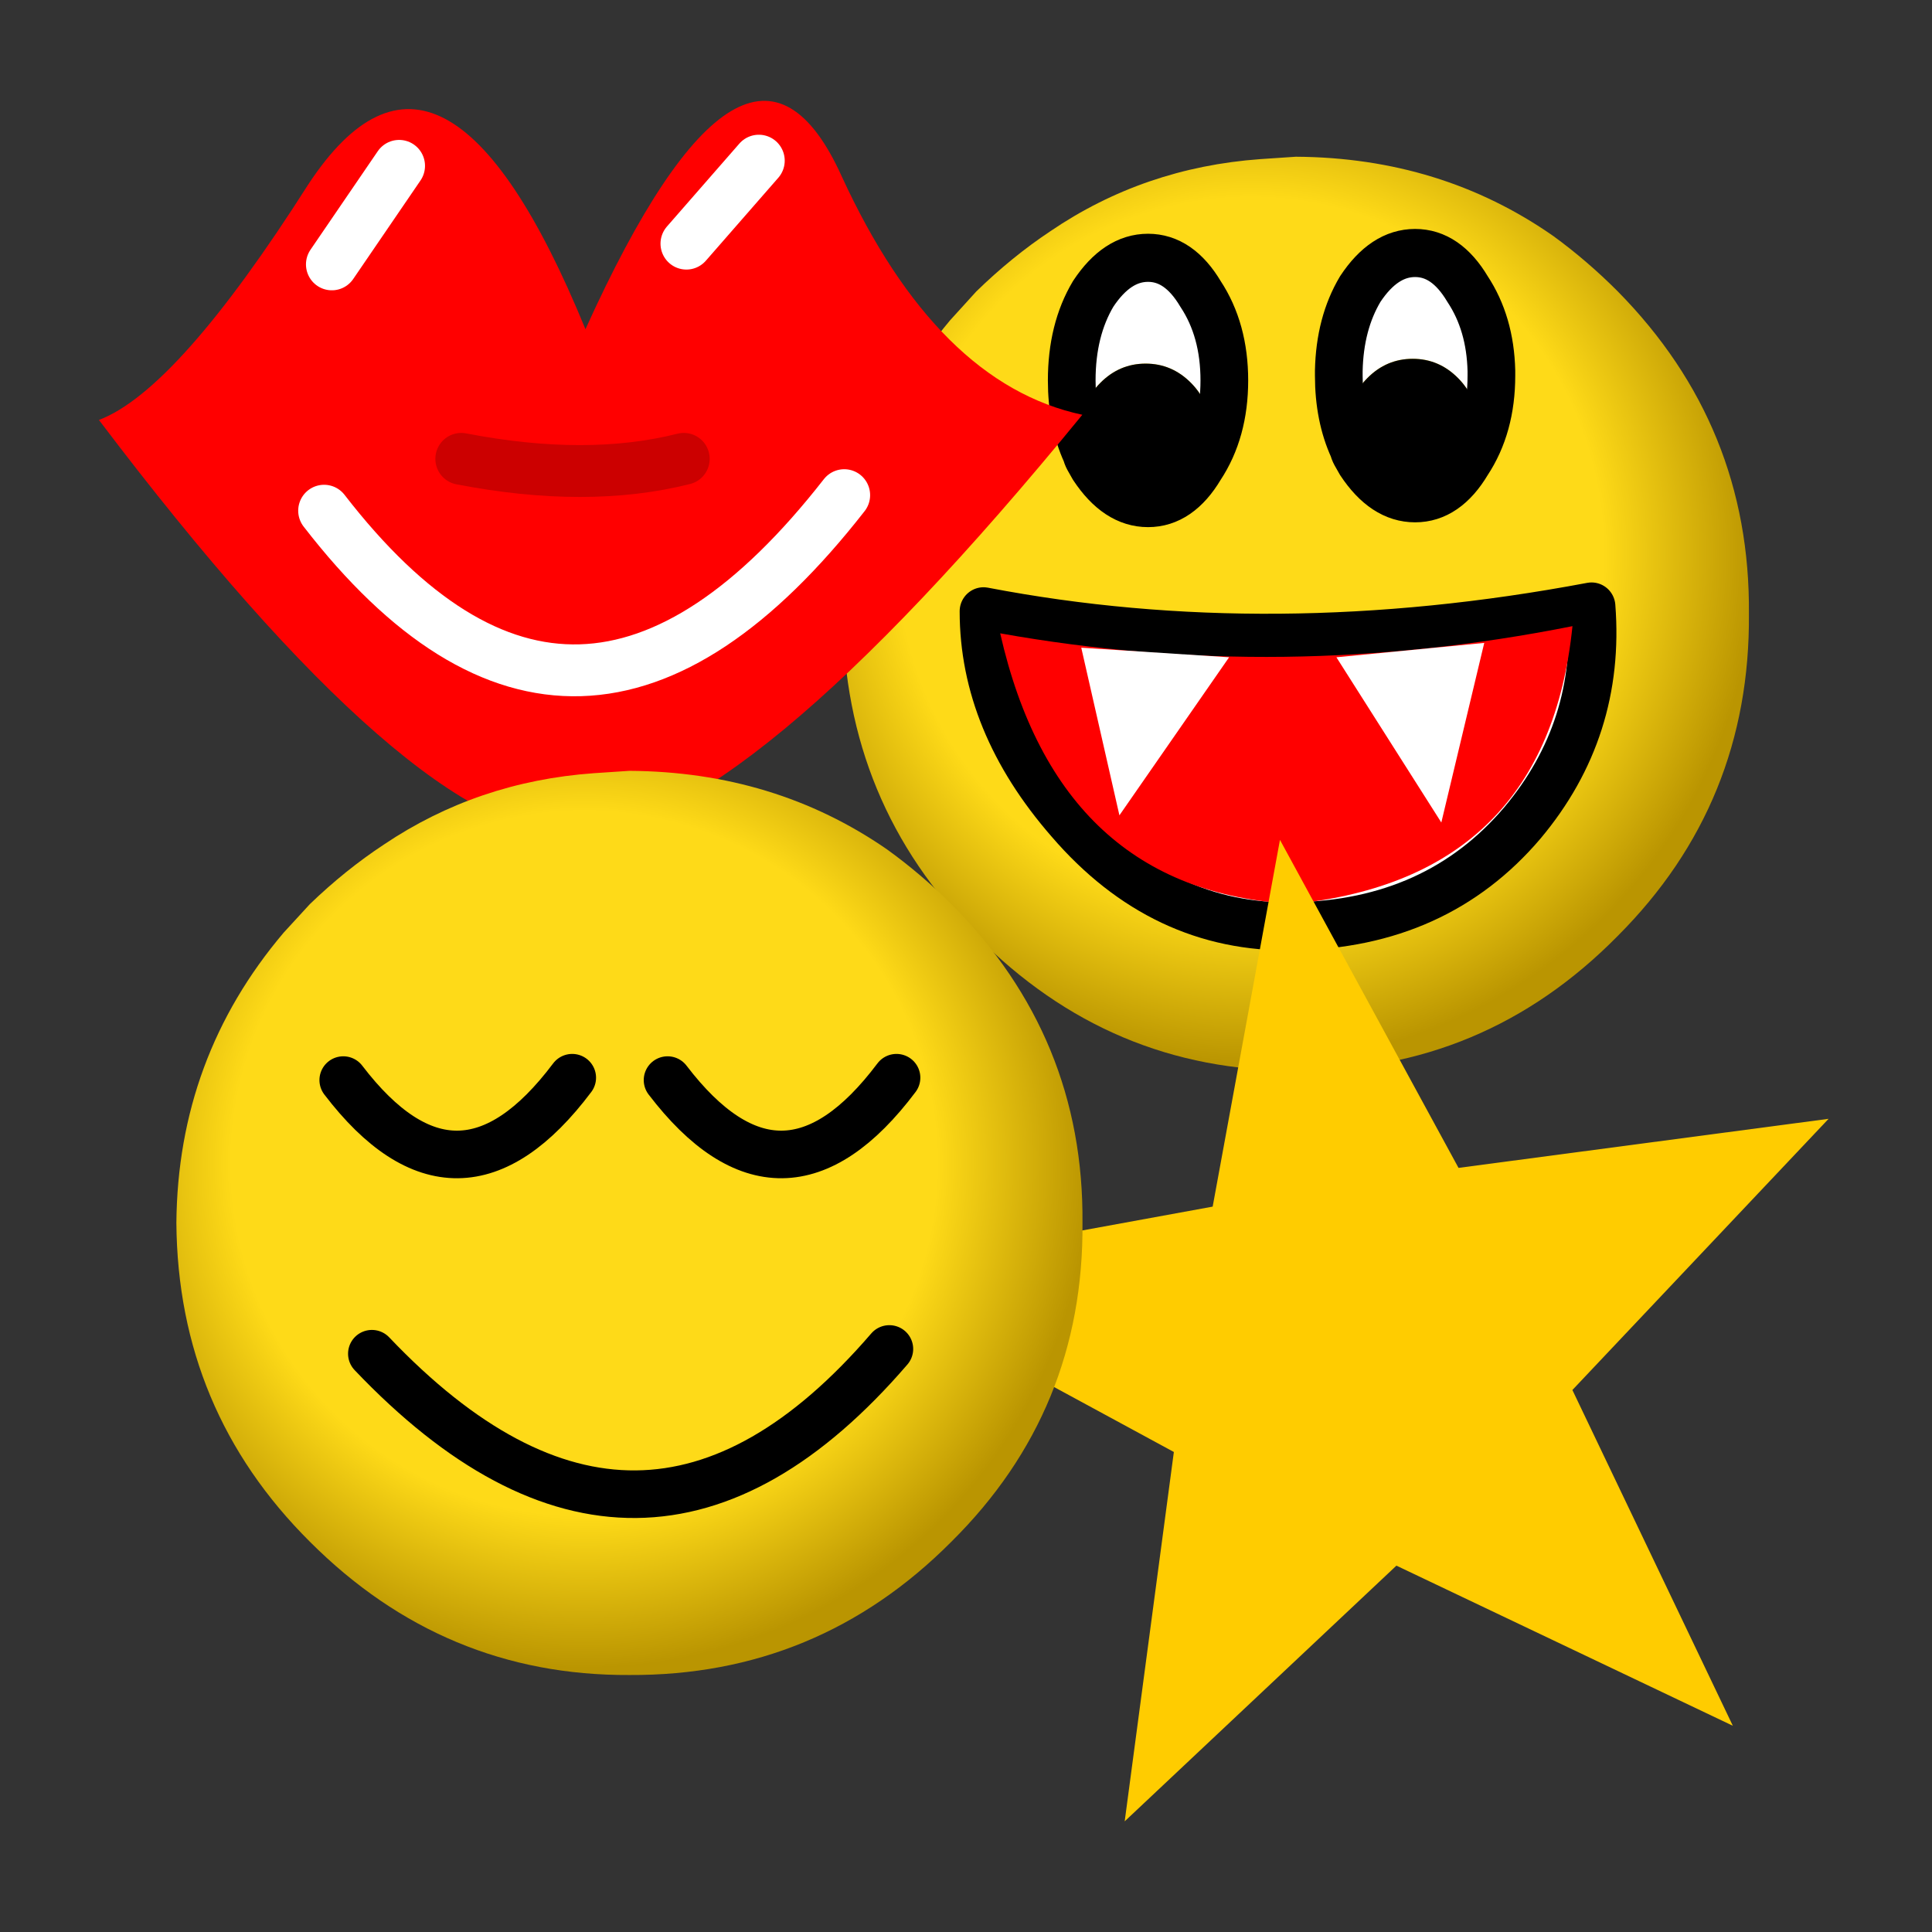 <svg xmlns="http://www.w3.org/2000/svg" xmlns:xlink="http://www.w3.org/1999/xlink" preserveAspectRatio="none" width="19" height="19"><rect width="100%" height="100%" fill="#333333" stroke="none"/><defs><path fill="red" d="M15.1 10.05h-2.8v2.65H8.25v-.25H3.4v3.05h11.7v-5.45M12 8.5V6.1H2.9v6.35h5.35V8.5H12m.3 1.55V8.5H8.25v4.2h4.05v-2.65z" id="b"/><path fill="url(#a)" d="M9.45 18.95q3.95.02 6.75-2.8 2.783-2.762 2.75-6.7.033-3.9-2.75-6.7-.645-.641-1.35-1.15-2.354-1.631-5.4-1.65L8.7 0Q6.263.176 4.3 1.5q-.806.532-1.55 1.25l-.55.6Q-.021 5.976-.05 9.45q.03 3.938 2.8 6.7 2.812 2.82 6.7 2.8z" id="d"/><path fill="red" d="M15.25 9.8q-6.075 1.205-12 .15 1.228 5.387 6.15 5.65 5.311-.544 5.85-5.8z" id="g"/><path fill="#FFF" d="M12.5 13.9l.9-3.75-3.1.3 2.2 3.45m-6.75-.15l2.3-3.3-3.1-.2.8 3.5z" id="h"/><path fill="#FC0" d="M6.35 11.8l-.95 7.15L10.65 14l6.5 3.1-3.1-6.5L19 5.35l-7.15.95L8.4-.05l-1.3 7.1L0 8.35l6.35 3.45z" id="i"/><path fill="red" d="M19 7.1q-2.806-.597-4.65-4.6-1.804-3.983-4.95 2.95-2.76-6.72-5.35-2.8Q1.516 6.627 0 7.2q6.14 8.099 9.2 8 3.195-.036 9.8-8.1m-6.25-4.9l-1.4 1.6 1.4-1.6m-6.95.1L4.5 4.2l1.3-1.9M4.35 8.95q4.883 6.303 10.05-.3-5.167 6.603-10.05.3m2.65-1q2.433.47 4.3 0-1.867.47-4.3 0z" id="j"/><path id="c" stroke="#000" stroke-width="1" stroke-linejoin="round" stroke-linecap="round" fill="none" d="M12.3 10.05h2.8v5.45H3.4v-3.05h-.5V6.1H12v2.4h.3v1.55zm-8.9 2.4h4.85V8.5H12m.3 1.55v2.65H8.25v-.25"/><path id="f" stroke="#000" stroke-width="1" stroke-linejoin="round" stroke-linecap="round" fill="none" d="M10.7 6.175q.053.096.1.175.5.75 1.15.75.65 0 1.1-.75.5-.75.5-1.8v-.1q-.024-.986-.5-1.7Q12.6 2 11.95 2q-.65 0-1.15.75-.429.714-.45 1.7v.1q0 .848.3 1.5m.05.125l-.025-.05-.025-.075m-5.55.225q.053.096.1.175.5.75 1.15.75.65 0 1.1-.75.5-.75.5-1.8t-.5-1.8Q7 2.1 6.35 2.1q-.65 0-1.15.75-.45.75-.45 1.8 0 .848.3 1.5l.025.075.025.05zM4.7 13.8q-1.8-2.05-1.8-4.35 6.05 1.15 12.75-.1.2 2.55-1.45 4.5-1.8 2.1-4.8 2.15-2.75.05-4.7-2.2z"/><path id="k" stroke="#FFF" stroke-width="1" stroke-linejoin="round" stroke-linecap="round" fill="none" d="M12.75 2.2l-1.4 1.6M5.8 2.3L4.5 4.2m-.15 4.75q4.883 6.303 10.05-.3"/><path id="l" stroke="#C00" stroke-width="1" stroke-linejoin="round" stroke-linecap="round" fill="none" d="M7 7.95q2.433.47 4.3 0"/><path id="m" stroke="#000" stroke-width="1" stroke-linejoin="round" stroke-linecap="round" fill="none" d="M4.05 12.25q5.651 5.954 10.85-.1m.15-5.7q-2.399 3.2-4.8.05m-2-.05q-2.399 3.2-4.8.05"/><radialGradient id="a" gradientUnits="userSpaceOnUse" cx="0" cy="0" r="10.6" fx="0" fy="0" gradientTransform="translate(8.5 8.2)" spreadMethod="pad"><stop offset="0%" stop-color="#FEDA18"/><stop offset="69.804%" stop-color="#FEDA18"/><stop offset="100%" stop-color="#BA9501"/></radialGradient><g id="e"><path fill="#FFF" d="M4.7 13.8q1.95 2.25 4.7 2.2 3-.05 4.8-2.15 1.65-1.95 1.45-4.5-6.7 1.25-12.75.1 0 2.3 1.8 4.35m2.55-9.1q.4.4.4.95 0 .55-.4.95-.4.4-.95.4-.55 0-.95-.4-.145-.145-.25-.35.053.12.1.2.5.75 1.15.75.65 0 1.1-.75.5-.75.5-1.8t-.5-1.8Q7 2.1 6.35 2.1q-.65 0-1.15.75-.45.75-.45 1.8 0 .848.3 1.5-.1-.233-.1-.5 0-.55.4-.95.4-.4.95-.4.55 0 .95.4m4.7-2.7q-.65 0-1.15.75-.429.714-.45 1.7v.1q0 .848.3 1.5-.1-.233-.1-.5 0-.55.4-.95.4-.4.95-.4.55 0 .95.4.4.4.4.95 0 .55-.4.95-.4.4-.95.4-.55 0-.95-.4-.145-.145-.25-.35.053.12.1.2.5.75 1.15.75.65 0 1.1-.75.5-.75.5-1.8v-.1q-.024-.986-.5-1.7Q12.6 2 11.95 2z"/><path d="M7.65 5.65q0-.55-.4-.95-.4-.4-.95-.4-.55 0-.95.4-.4.4-.4.95 0 .267.1.5v.05l.05.05q.105.205.25.35.4.4.95.4.55 0 .95-.4.4-.4.4-.95M11.9 4.2q-.55 0-.95.4-.4.4-.4.95 0 .267.1.5v.05l.05.05q.105.205.25.35.4.4.95.4.55 0 .95-.4.4-.4.4-.95 0-.55-.4-.95-.4-.4-.95-.4z"/></g></defs><g transform="matrix(.469 0 0 .471 8.312 1.542)"><use xlink:href="#b"/><use xlink:href="#c"/></g><use xlink:href="#d" transform="matrix(.469 0 0 .473 8.312 1.565)"/><g transform="matrix(.469 0 0 .473 8.312 1.542)"><use xlink:href="#e"/><use xlink:href="#f"/></g><use xlink:href="#g" transform="matrix(.469 0 0 .471 8.312 1.542)"/><g transform="matrix(.469 0 0 .471 8.312 1.542)"><use xlink:href="#h"/></g><g><use xlink:href="#i" transform="matrix(.509 0 0 .508 8.312 8.285)"/></g><g><g transform="matrix(.509 0 0 .51 .973 .458)"><use xlink:href="#j"/><use xlink:href="#k"/><use xlink:href="#l"/></g></g><g><use xlink:href="#d" transform="matrix(.469 0 0 .468 1.758 7.604)"/><use xlink:href="#m" transform="matrix(.469 0 0 .468 1.758 7.58)"/></g></svg>